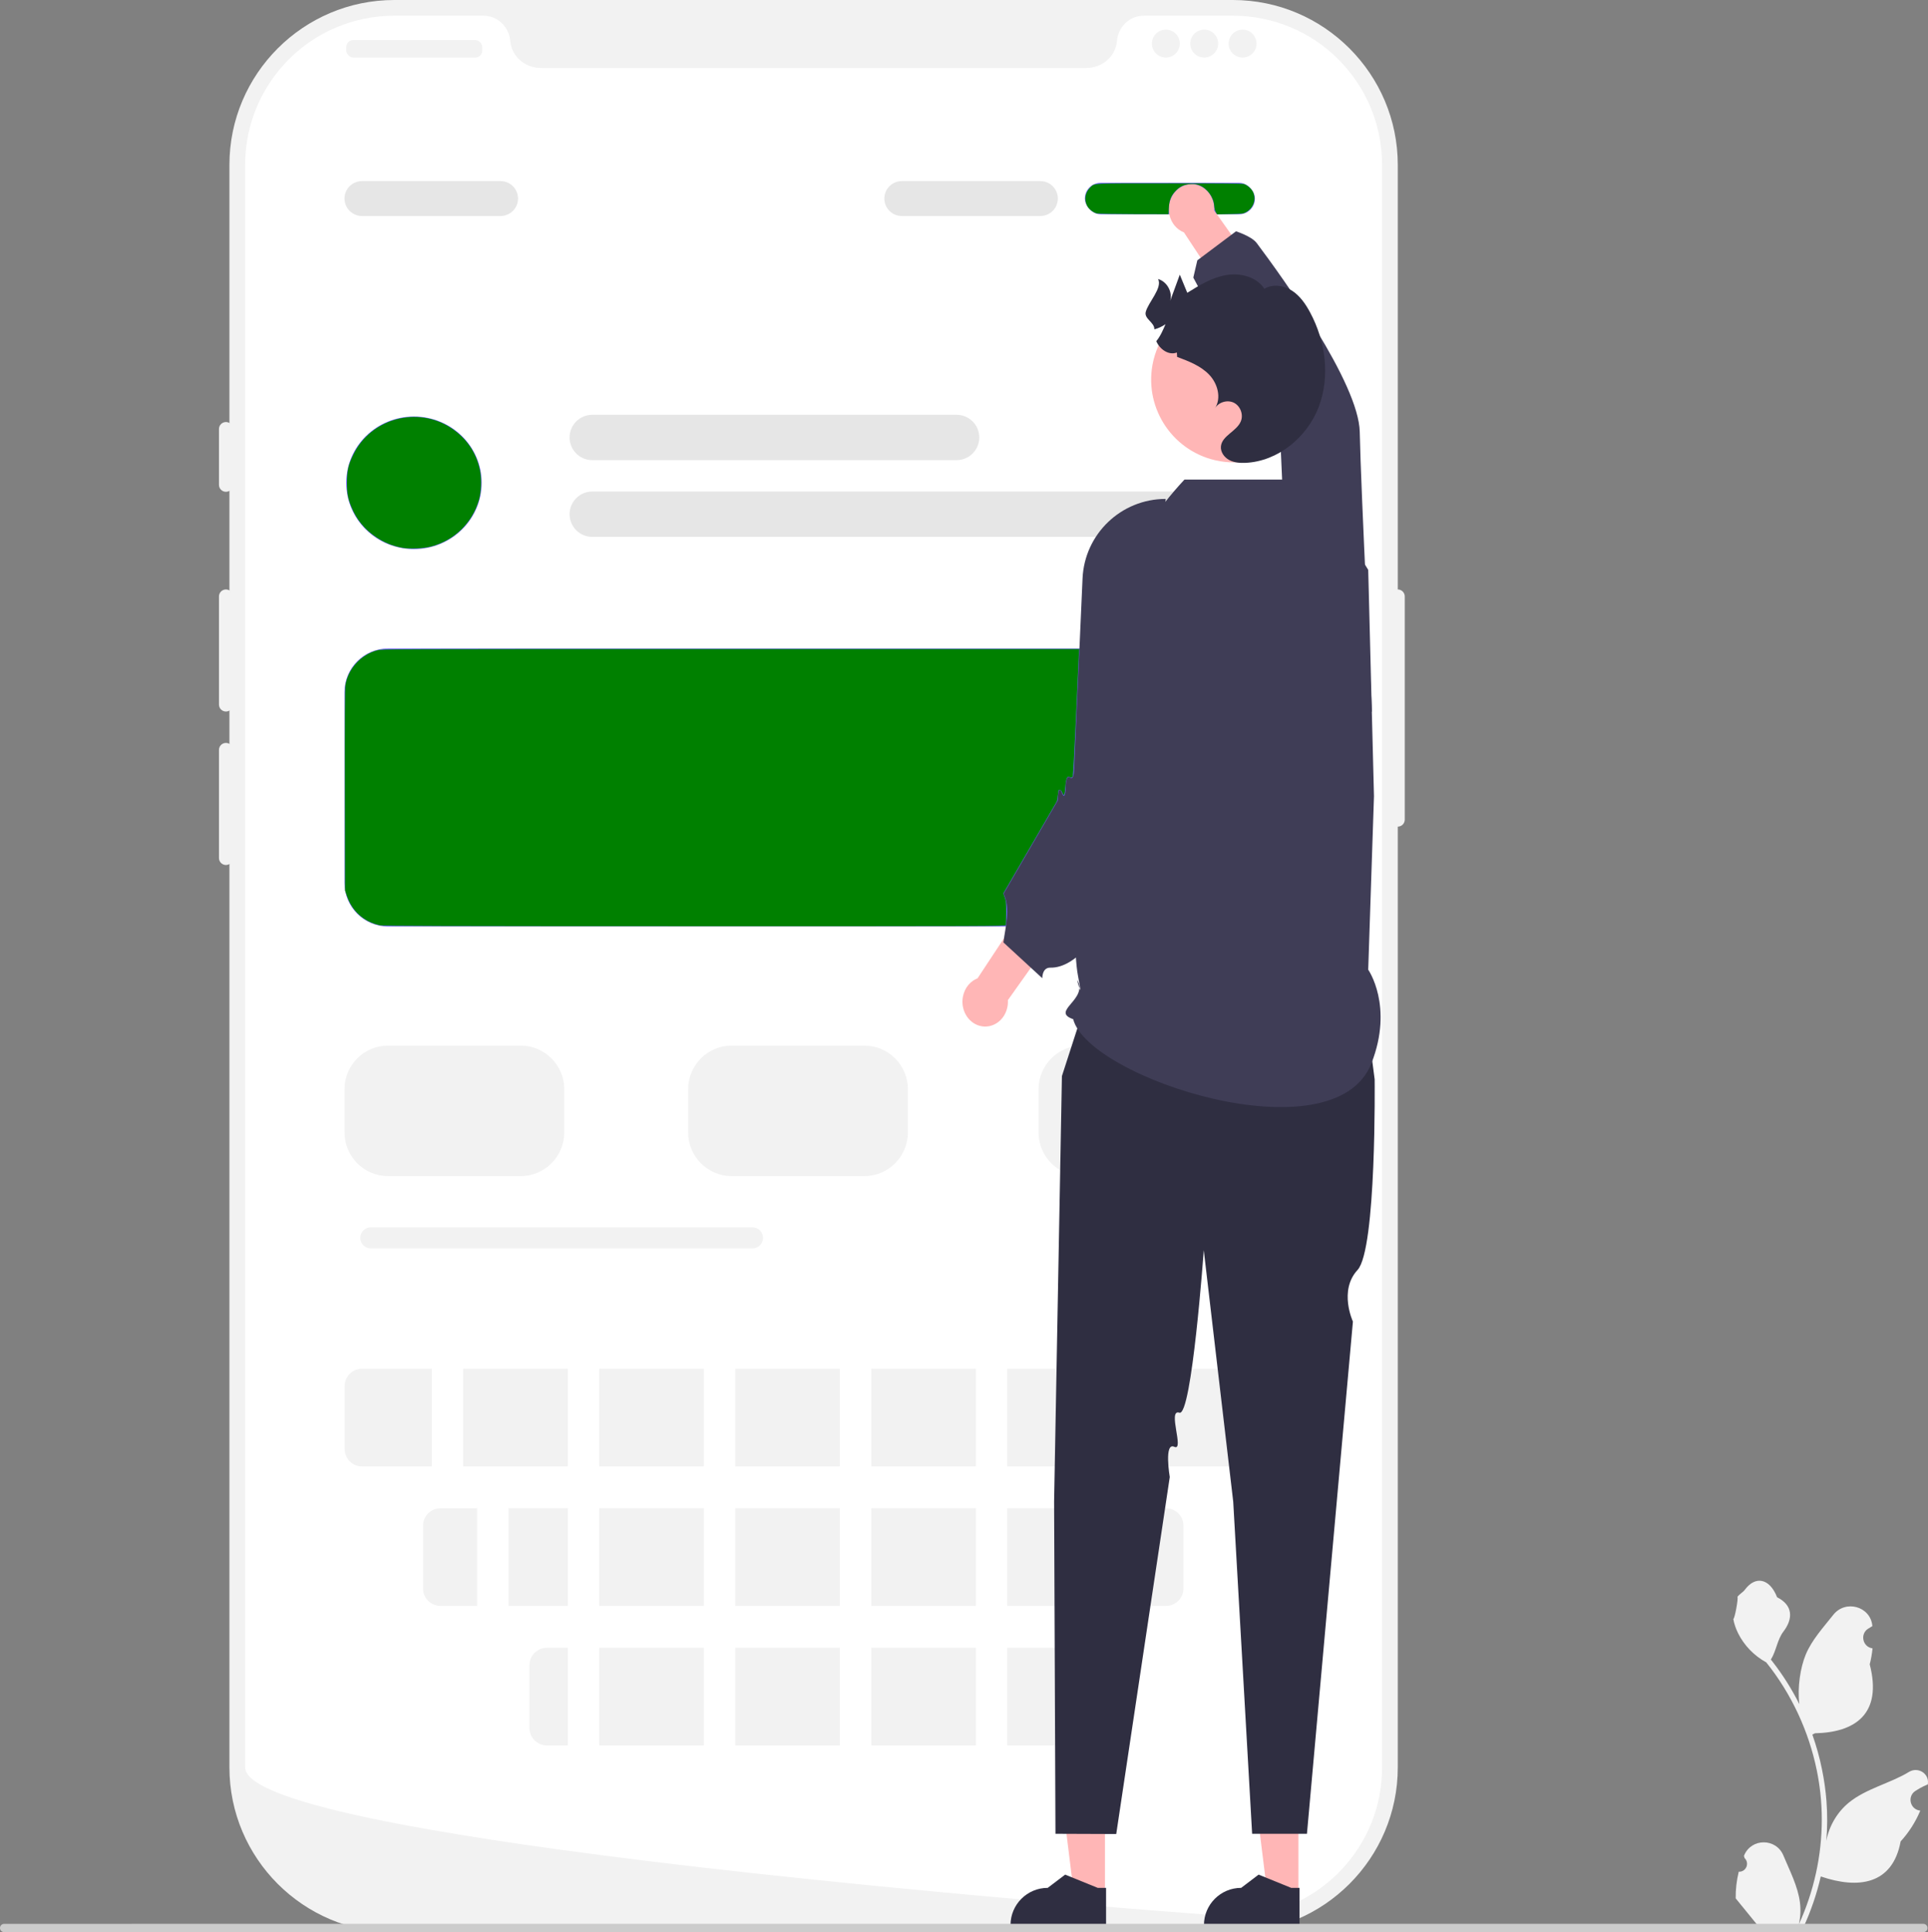 <?xml version="1.0" encoding="UTF-8" standalone="no"?>
<svg
   width="552.81"
   height="554"
   viewBox="0 0 552.81 554"
   version="1.1"
   id="svg42"
   sodipodi:docname="reg.svg"
   inkscape:version="1.3.2 (091e20e, 2023-11-25, custom)"
   xmlns:inkscape="http://www.inkscape.org/namespaces/inkscape"
   xmlns:sodipodi="http://sodipodi.sourceforge.net/DTD/sodipodi-0.dtd"
   xmlns="http://www.w3.org/2000/svg"
   xmlns:svg="http://www.w3.org/2000/svg">
  <rect x="0" y="0" width="552.81" height="554" fill="#808080" stroke="none"/>
  <defs
     id="defs42" />
  <sodipodi:namedview
     id="namedview42"
     pagecolor="#ffffff"
     bordercolor="#000000"
     borderopacity="0.25"
     inkscape:showpageshadow="2"
     inkscape:pageopacity="0.0"
     inkscape:pagecheckerboard="0"
     inkscape:deskcolor="#d1d1d1"
     inkscape:zoom="0.47927502"
     inkscape:cx="137.70799"
     inkscape:cy="442.33476"
     inkscape:window-width="1920"
     inkscape:window-height="986"
     inkscape:window-x="-11"
     inkscape:window-y="-11"
     inkscape:window-maximized="1"
     inkscape:current-layer="svg42" />
  <path
     d="M353.506,554H113.057c-26.068,0-47.276-21.208-47.276-47.276V47.276C65.782,21.208,86.99,0,113.057,0h240.449c26.067,0,47.275,21.208,47.275,47.276V506.724c0,26.068-21.208,47.276-47.275,47.276Z"
     fill="#f2f2f2"
     id="path1" />
  <path
     d="M400.782,169c-1.103,0-2,.897-2,2v64c0,1.103,.897,2,2,2s2-.897,2-2v-64c0-1.103-.897-2-2-2Z"
     fill="#f2f2f2"
     id="path2" />
  <path
     d="M396.282,47.276V506.716c0,22.69-17.66,41.25-39.99,42.69h-.01c-.33,.02-.66,.04-1,.05-.59,.03-1.18,.04-1.78,.04,0,0-2.2-.16-6.22-.46-4.06-.3-9.97-.75-17.34-1.34-2.21-.17-4.54-.36-7-.56-4.9-.4-10.28-.84-16.05-1.34-2.3-.19-4.68-.4-7.11-.61-12.42-1.07-26.33-2.32-41-3.74-2.48-.23-4.98-.47-7.5-.72-.66-.07-1.33-.13-2-.2-10.46-1.03-21.21-2.14-32-3.32-.67-.07-1.34-.14-2-.21-18.59-2.05-37.25-4.28-54.71-6.68-13.43-1.84-26.15-3.78-37.57-5.79-3.72-.66-7.3-1.32-10.72-1.99-.67-.13-1.34-.26-2-.4-24.17-4.84-40-10.06-40-15.42V47.276c0-23.63,19.15-42.78,42.78-42.78h25.54c4.08,0,7.36,3.18,7.71,7.25,.03,.27,.06,.54,.11,.81,.74,4.09,4.49,6.94,8.65,6.94h156.42c4.16,0,7.91-2.85,8.65-6.94,.05-.27,.08-.54,.11-.81,.35-4.07,3.63-7.25,7.71-7.25h25.54c23.63,0,42.78,19.15,42.78,42.78Z"
     fill="#fff"
     id="path3" />
  <path
     d="M64.782,121c-1.103,0-2,.897-2,2v16c0,1.103,.897,2,2,2s2-.897,2-2v-16c0-1.103-.897-2-2-2Z"
     fill="#f2f2f2"
     id="path4" />
  <path
     d="M64.782,169c-1.103,0-2,.897-2,2v31c0,1.103,.897,2,2,2s2-.897,2-2v-31c0-1.103-.897-2-2-2Z"
     fill="#f2f2f2"
     id="path5" />
  <path
     d="M64.782,213c-1.103,0-2,.897-2,2v31c0,1.103,.897,2,2,2s2-.897,2-2v-31c0-1.103-.897-2-2-2Z"
     fill="#f2f2f2"
     id="path6" />
  <rect
     x="99.282"
     y="11.5"
     width="39"
     height="5"
     rx="2"
     ry="2"
     fill="#f2f2f2"
     id="rect6" />
  <circle
     cx="334.282"
     cy="12.5"
     r="4"
     fill="#f2f2f2"
     id="circle6" />
  <circle
     cx="345.282"
     cy="12.5"
     r="4"
     fill="#f2f2f2"
     id="circle7" />
  <circle
     cx="356.282"
     cy="12.5"
     r="4"
     fill="#f2f2f2"
     id="circle8" />
  <ellipse
     cx="118.691"
     cy="138.425"
     rx="19.409"
     ry="19"
     fill="#6c63ff"
     id="ellipse8" />
  <path
     d="M274.284,131.925h-104.471c-3.584,0-6.5-2.916-6.5-6.5s2.916-6.5,6.5-6.5h104.471c3.584,0,6.5,2.916,6.5,6.5s-2.916,6.5-6.5,6.5Z"
     fill="#e6e6e6"
     id="path8" />
  <path
     d="M106.337,351.878c-1.667,0-3.024,1.356-3.024,3.023,0,1.668,1.356,3.024,3.024,3.024h109.422c1.667,0,3.024-1.356,3.024-3.024,0-1.667-1.357-3.023-3.024-3.023H106.337Z"
     fill="#f2f2f2"
     id="path9" />
  <path
     d="M355.813,153.925H169.813c-3.584,0-6.5-2.916-6.5-6.5s2.916-6.5,6.5-6.5h186c3.584,0,6.5,2.916,6.5,6.5s-2.916,6.5-6.5,6.5Z"
     fill="#e6e6e6"
     id="path10" />
  <path
     d="M143.532,61.925h-39.75c-2.757,0-5-2.243-5-5s2.243-5,5-5h39.75c2.757,0,5,2.243,5,5s-2.243,5-5,5Z"
     fill="#e6e6e6"
     id="path11" />
  <rect
     x="311.063"
     y="52.425"
     width="48.75"
     height="9"
     rx="4.5"
     ry="4.5"
     fill="#6c63ff"
     id="rect11" />
  <path
     d="M298.313,61.925h-39.75c-2.757,0-5-2.243-5-5s2.243-5,5-5h39.75c2.757,0,5,2.243,5,5s-2.243,5-5,5Z"
     fill="#e6e6e6"
     id="path12" />
  <path
     d="M149.282,337.193h-38c-6.893,0-12.5-5.607-12.5-12.5v-12.416c0-6.893,5.607-12.5,12.5-12.5h38c6.893,0,12.5,5.607,12.5,12.5v12.416c0,6.893-5.607,12.5-12.5,12.5Z"
     fill="#f2f2f2"
     id="path13" />
  <path
     d="M349.813,265.632H111.282c-6.893,0-12.5-5.607-12.5-12.5v-54.707c0-6.893,5.607-12.5,12.5-12.5h238.532c6.893,0,12.5,5.607,12.5,12.5v54.707c0,6.893-5.607,12.5-12.5,12.5Z"
     fill="#6c63ff"
     id="path14" />
  <path
     d="M348.282,337.193h-38c-6.893,0-12.5-5.607-12.5-12.5v-12.416c0-6.893,5.607-12.5,12.5-12.5h38c6.893,0,12.5,5.607,12.5,12.5v12.416c0,6.893-5.607,12.5-12.5,12.5Z"
     fill="#f2f2f2"
     id="path15" />
  <path
     d="M247.813,337.193h-38c-6.893,0-12.5-5.607-12.5-12.5v-12.416c0-6.893,5.607-12.5,12.5-12.5h38c6.893,0,12.5,5.607,12.5,12.5v12.416c0,6.893-5.607,12.5-12.5,12.5Z"
     fill="#f2f2f2"
     id="path16" />
  <g
     id="g30">
    <rect
       x="132.813"
       y="392.425"
       width="30"
       height="28"
       fill="#f2f2f2"
       id="rect16" />
    <rect
       x="145.813"
       y="432.425"
       width="17"
       height="28"
       fill="#f2f2f2"
       id="rect17" />
    <rect
       x="171.813"
       y="432.425"
       width="30"
       height="28"
       fill="#f2f2f2"
       id="rect18" />
    <rect
       x="171.813"
       y="472.425"
       width="30"
       height="28"
       fill="#f2f2f2"
       id="rect19" />
    <rect
       x="210.813"
       y="432.425"
       width="30"
       height="28"
       fill="#f2f2f2"
       id="rect20" />
    <rect
       x="171.813"
       y="392.425"
       width="30"
       height="28"
       fill="#f2f2f2"
       id="rect21" />
    <rect
       x="210.813"
       y="392.425"
       width="30"
       height="28"
       fill="#f2f2f2"
       id="rect22" />
    <rect
       x="288.813"
       y="392.425"
       width="30"
       height="28"
       fill="#f2f2f2"
       id="rect23" />
    <rect
       x="210.813"
       y="472.425"
       width="30"
       height="28"
       fill="#f2f2f2"
       id="rect24" />
    <rect
       x="249.813"
       y="392.425"
       width="30"
       height="28"
       fill="#f2f2f2"
       id="rect25" />
    <path
       d="M334.313,432.425h-19.5v28h19.5c2.761,0,5-2.239,5-5v-18c0-2.761-2.239-5-5-5Z"
       fill="#f2f2f2"
       id="path25" />
    <path
       d="M162.813,472.425h-6c-2.761,0-5,2.239-5,5v18c0,2.761,2.239,5,5,5h6v-28Z"
       fill="#f2f2f2"
       id="path26" />
    <rect
       x="249.813"
       y="472.425"
       width="30"
       height="28"
       fill="#f2f2f2"
       id="rect26" />
    <path
       d="M356.813,392.425h-29v28h29c2.761,0,5-2.239,5-5v-18c0-2.761-2.239-5-5-5Z"
       fill="#f2f2f2"
       id="path27" />
    <path
       d="M305.813,472.848c-.613-.268-1.288-.422-2-.422h-15v28h15c.712,0,1.387-.154,2-.422v-27.156Z"
       fill="#f2f2f2"
       id="path28" />
    <rect
       x="249.813"
       y="432.425"
       width="30"
       height="28"
       fill="#f2f2f2"
       id="rect28" />
    <rect
       x="288.813"
       y="432.425"
       width="17"
       height="28"
       fill="#f2f2f2"
       id="rect29" />
    <path
       d="M136.813,432.425h-10.5c-2.761,0-5,2.239-5,5v18c0,2.761,2.239,5,5,5h10.5v-28Z"
       fill="#f2f2f2"
       id="path29" />
    <path
       d="M123.813,392.425h-20c-2.761,0-5,2.239-5,5v18c0,2.761,2.239,5,5,5h20v-28Z"
       fill="#f2f2f2"
       id="path30" />
  </g>
  <g
     id="g40">
    <g
       id="g31">
      <polygon
         points="316.825 542.98 307.916 542.979 303.678 508.615 316.827 508.616 316.825 542.98"
         fill="#ffb6b6"
         id="polygon30" />
      <path
         d="M317.139,552.274l-27.397-.001v-.346c0-5.889,4.774-10.663,10.664-10.663h.001l5.004-3.797,9.337,3.797,2.392,0-0,11.01Z"
         fill="#2f2e41"
         id="path31" />
    </g>
    <g
       id="g32">
      <polygon
         points="372.291 542.98 363.381 542.979 359.143 508.615 372.292 508.616 372.291 542.98"
         fill="#ffb6b6"
         id="polygon31" />
      <path
         d="M372.604,552.274l-27.397-.001v-.346c0-5.889,4.774-10.663,10.664-10.663h.001l5.004-3.797,9.337,3.797,2.392,0-0,11.01Z"
         fill="#2f2e41"
         id="path32" />
    </g>
    <path
       d="M390.285,279.824h-76.516l-9.288,28.694-2.242,122.024,.393,95.216,17.426,.065,15.346-102.349s-1.707-10.067,1.3-8.668-2.075-10.953,1.466-9.777,6.986-46.592,6.986-46.592l8.444,72.105,5.423,95.216h15.715l13.18-146.86s-4.139-8.889,1.327-14.791,4.906-54.665,4.906-54.665l-3.865-29.618Z"
       fill="#2f2e41"
       id="path33" />
    <path
       d="M392.302,278.012s7.336,10.449,.936,26.818c-10.637,27.204-81.206,4.323-85.526-12.624-6.639-2.292,4.428-5.643,1.171-11.202-.199-.339,1.829,7.202,.222-1.142-2.58-13.394,1.849-54.541,1.849-54.541l1.462-24.419c1.417-23.653,11.033-46.073,27.195-63.401l0-0h36.744l15.948,25.884,1.652,64.875-1.652,49.753Z"
       fill="#3f3d56"
       id="path34" />
    <g
       id="g36">
      <path
         d="M280.3,280.48l11.393-17.272,9.936,5.737-12.64,17.793c.04,.687-.009,1.391-.162,2.095-.829,3.831-4.342,6.201-7.847,5.295-3.505-.906-5.674-4.746-4.844-8.577,.529-2.443,2.151-4.287,4.165-5.071Z"
         fill="#ffb6b6"
         id="path35" />
      <path
         d="M334.227,143.046h-0c-12.763,0-23.265,10.046-23.83,22.796l-2.438,54.929s-.018,3.05-1.147,2.147c-1.129-.903-1.224,2.292-1.224,2.292,0,0-.051,4.886-1.116,2.089-1.065-2.797-1.209,2.264-1.209,2.264l-15.501,26.671c2.083,4.307,.464,9.633-.051,13.97h0l11.146,10.259s-.097-3.08,2.305-3.028c14.728,.318,29.807-39.464,29.554-54.178-.289-16.789,3.512-80.212,3.512-80.212Z"
         fill="#3f3d56"
         id="path36" />
    </g>
    <g
       id="g38">
      <path
         d="M339.463,66.624l11.393,17.272,9.936-5.737-12.64-17.793c.04-.687-.009-1.391-.162-2.095-.829-3.831-4.342-6.201-7.847-5.295-3.505,.906-5.674,4.746-4.844,8.577,.529,2.443,2.151,4.287,4.165,5.071Z"
         fill="#ffb6b6"
         id="path37" />
      <path
         d="M393.39,204.058h-0c-12.763,0-23.265-10.046-23.83-22.796l-2.438-54.929s-.018-3.05-1.147-2.147c-1.129,.903-1.224-2.292-1.224-2.292,0,0-.051-4.886-1.116-2.089-1.065,2.797-1.209-2.264-1.209-2.264l-20.27-37.951,1.151-4.95,11.093-8.32s4.483,1.427,5.924,3.349c7.274,9.697,29.284,40.166,29.554,54.178,.323,16.789,3.512,80.212,3.512,80.212Z"
         fill="#3f3d56"
         id="path38" />
    </g>
    <path
       d="M348.405,131.948c.543,.125,1.087,.234,1.63,.318,1.689,.276,3.378,.359,5.025,.259,4.999-.259,9.715-2.107,13.527-5.15,4.03-3.21,7.039-7.75,8.302-13.151,2.968-12.75-4.966-25.507-17.716-28.475-12.566-2.934-25.131,4.724-28.342,17.147-.05,.192-.1,.376-.142,.569-2.968,12.758,4.958,25.507,17.716,28.484Z"
       fill="#ffb6b6"
       id="path39" />
    <path
       d="M378.121,116.626c-3.309,8.736-11.685,15.66-21.021,16.076-1.59,.065-3.245-.055-4.65-.814-1.414-.749-2.505-2.256-2.385-3.846,.25-3.134,4.511-4.336,5.713-7.247,.795-1.923-.12-4.391-1.987-5.325-1.867-.924-4.391-.185-5.454,1.618,1.941-2.958,.804-7.127-1.645-9.669-2.44-2.551-5.87-3.855-9.18-5.094l-.074-1.257c-2.339,.897-4.89-.906-5.907-3.245,1.183-1.433,1.932-3.171,2.653-4.881-.971,.684-2.052,1.183-3.199,1.488,.065-2.034-2.986-3.004-2.468-5.001,.721-2.773,4.89-6.924,3.522-9.438,2.551,.721,4.215,3.698,3.494,6.249,.915-2.496,1.83-4.992,2.746-7.497,.712,1.738,1.424,3.476,2.145,5.205,3.485-2.172,7.09-4.382,11.139-5.075,4.049-.703,8.708,.481,10.973,3.92,2.357-1.433,5.519-.989,7.848,.499,2.33,1.488,3.957,3.846,5.26,6.286,4.419,8.227,5.787,18.322,2.477,27.049Z"
       fill="#2f2e41"
       id="path40" />
  </g>
  <g
     id="g42">
    <path
       d="M498.551,536.626c2.066,.129,3.208-2.437,1.645-3.933l-.155-.618c.02-.05,.041-.099,.062-.148,2.089-4.982,9.17-4.947,11.241,.042,1.839,4.428,4.179,8.864,4.756,13.546,.258,2.067,.142,4.172-.316,6.2,4.308-9.411,6.575-19.687,6.575-30.021,0-2.597-.142-5.193-.433-7.783-.239-2.119-.568-4.224-.995-6.31-2.306-11.277-7.299-22.018-14.5-30.99-3.462-1.892-6.349-4.851-8.093-8.397-.626-1.279-1.117-2.655-1.35-4.056,.394,.052,1.486-5.949,1.188-6.317,.549-.833,1.532-1.247,2.131-2.06,2.982-4.043,7.091-3.337,9.236,2.157,4.582,2.313,4.627,6.148,1.815,9.837-1.789,2.347-2.035,5.522-3.604,8.035,.162,.207,.329,.407,.491,.614,2.961,3.798,5.522,7.88,7.681,12.169-.61-4.766,.291-10.508,1.826-14.21,1.748-4.217,5.025-7.769,7.91-11.415,3.466-4.379,10.573-2.468,11.184,3.083,.006,.054,.012,.107,.017,.161-.429,.242-.848,.499-1.259,.77-2.339,1.547-1.531,5.174,1.241,5.602l.063,.01c-.155,1.544-.42,3.074-.807,4.579,3.702,14.316-4.29,19.53-15.701,19.764-.252,.129-.497,.258-.749,.381,1.156,3.255,2.08,6.594,2.764,9.979,.614,2.99,1.04,6.013,1.279,9.049,.297,3.83,.271,7.68-.052,11.503l.019-.136c.82-4.211,3.107-8.145,6.427-10.87,4.946-4.063,11.933-5.559,17.268-8.824,2.568-1.572,5.859,.459,5.411,3.437l-.022,.143c-.794,.323-1.569,.698-2.319,1.117-.429,.242-.848,.499-1.259,.77-2.339,1.547-1.531,5.174,1.241,5.602l.063,.01c.045,.006,.084,.013,.129,.019-1.363,3.236-3.262,6.239-5.639,8.829-2.315,12.497-12.256,13.683-22.89,10.044h-.006c-1.163,5.064-2.861,10.011-5.044,14.726h-18.02c-.065-.2-.123-.407-.181-.607,1.666,.103,3.346,.006,4.986-.297-1.337-1.641-2.674-3.294-4.011-4.935-.032-.032-.058-.065-.084-.097-.678-.84-1.363-1.673-2.041-2.512l-0-.001c-.042-2.578,.267-5.147,.879-7.64l.001-0Z"
       fill="#f2f2f2"
       id="path41" />
    <path
       d="M0,552.769c0,.66,.53,1.19,1.19,1.19H551.48c.66,0,1.19-.53,1.19-1.19,0-.66-.53-1.19-1.19-1.19H1.19c-.66,0-1.19,.53-1.19,1.19Z"
       fill="#ccc"
       id="path42" />
  </g>
  <path
     style="fill:#008000;stroke-width:0.184"
     d="m 108.901,265.293 c -4.578,-1.01 -7.936,-4.024 -9.456,-8.487 l -0.502,-1.475 -0.051,-28.77 c -0.035,-19.645 0.011,-29.174 0.145,-30.045 0.729,-4.74 4.484,-8.879 9.138,-10.069 1.42,-0.363 2.276,-0.366 101.349,-0.366 h 99.918 l -0.094,1.521 c -0.052,0.837 -0.418,8.914 -0.813,17.949 -0.396,9.035 -0.804,16.649 -0.907,16.921 -0.194,0.51 -0.469,0.607 -0.918,0.323 -0.679,-0.43 -1.037,0.355 -1.216,2.66 -0.209,2.701 -0.413,3.079 -0.944,1.752 -0.199,-0.497 -0.409,-0.738 -0.644,-0.738 -0.192,0 -0.352,0.021 -0.355,0.046 -0.004,0.025 -0.114,0.754 -0.245,1.619 l -0.239,1.572 -7.688,13.224 -7.688,13.224 0.418,1.156 c 0.374,1.035 0.418,1.495 0.418,4.384 2.6e-4,1.775 -0.059,3.373 -0.132,3.55 -0.126,0.307 -4.542,0.322 -89.26,0.308 -73.205,-0.012 -89.325,-0.058 -90.234,-0.259 z"
     id="path43" />
  <path
     style="fill:#008000;stroke-width:0.184"
     d="m 115.319,157.049 c -2.747,-0.523 -5.009,-1.429 -7.302,-2.925 -3.347,-2.183 -5.775,-5.122 -7.269,-8.801 -1.015,-2.498 -1.254,-3.845 -1.245,-7.008 0.01,-3.487 0.356,-5.005 1.828,-8.022 5.043,-10.336 18.292,-13.944 27.975,-7.617 4.399,2.874 7.26,7.049 8.314,12.133 0.519,2.502 0.384,6.22 -0.31,8.578 -1.947,6.607 -7.076,11.582 -13.726,13.312 -2.213,0.576 -6.192,0.744 -8.264,0.349 z"
     id="path44" />
  <path
     style="fill:#008000;stroke-width:0.184"
     d="m 314.53,61.202 c -1.104,-0.255 -2.369,-1.271 -2.877,-2.31 -0.86,-1.761 -0.481,-3.778 0.971,-5.17 1.289,-1.236 -0.154,-1.162 22.673,-1.162 15.321,0 20.873,0.056 21.41,0.217 0.981,0.294 2.25,1.45 2.641,2.408 0.894,2.188 -0.03,4.582 -2.213,5.732 -0.666,0.351 -1.111,0.397 -4.448,0.461 l -3.708,0.071 -0.373,-0.618 c -0.235,-0.39 -0.408,-1.081 -0.467,-1.873 -0.189,-2.513 -2.012,-4.975 -4.331,-5.85 -0.851,-0.321 -1.337,-0.384 -2.469,-0.321 -1.831,0.102 -3.127,0.72 -4.376,2.087 -1.224,1.339 -1.715,2.639 -1.826,4.832 l -0.086,1.706 -9.891,-0.02 c -5.44,-0.011 -10.223,-0.096 -10.628,-0.19 z"
     id="path45" />
</svg>
